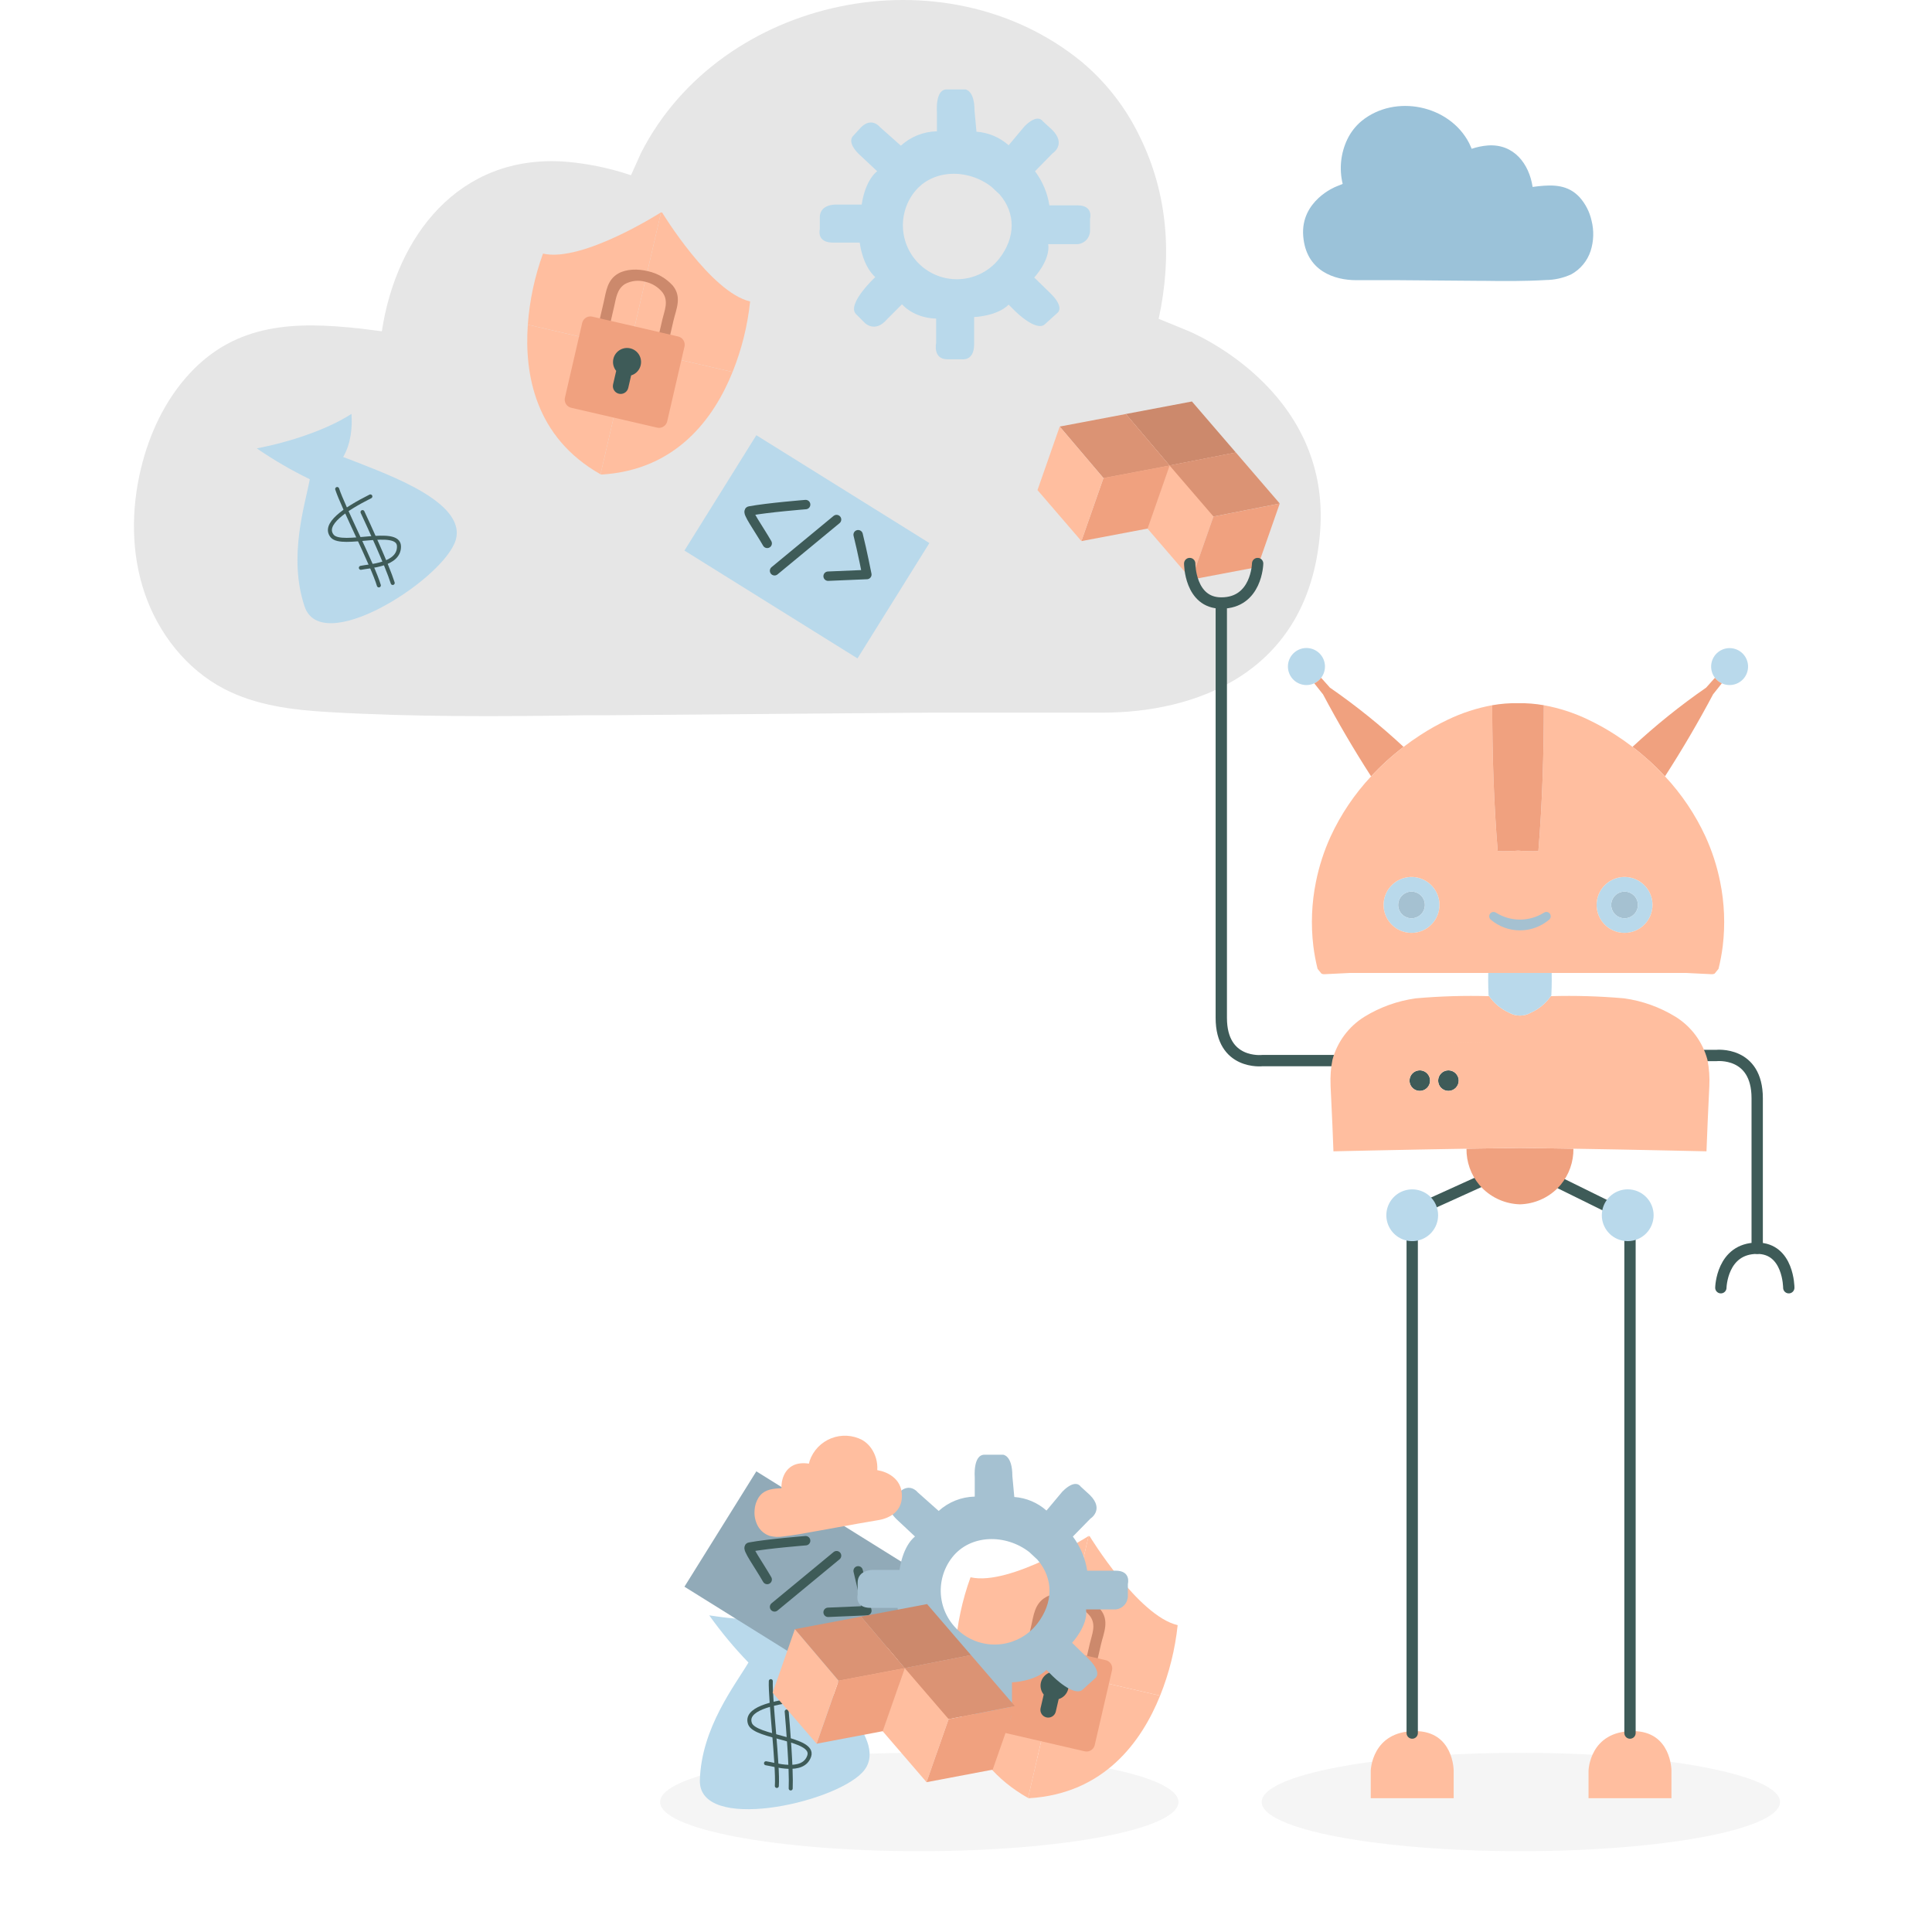 <svg width="512" height="512" viewBox="0 0 441 512" fill="none" xmlns="http://www.w3.org/2000/svg">
<path opacity="0.4" d="M208.121 490.583C246.053 490.583 276.803 484.748 276.803 477.549C276.803 470.35 246.053 464.514 208.121 464.514C170.189 464.514 139.438 470.35 139.438 477.549C139.438 484.748 170.189 490.583 208.121 490.583Z" fill="#E6E6E6"/>
<path opacity="0.4" d="M367.544 490.583C405.477 490.583 436.227 484.748 436.227 477.549C436.227 470.35 405.477 464.514 367.544 464.514C329.612 464.514 298.862 470.35 298.862 477.549C298.862 484.748 329.612 490.583 367.544 490.583Z" fill="#E6E6E6"/>
<path d="M65.692 87.795C69.497 62.663 86.063 40.812 114.304 42.842C120.233 43.332 126.081 44.539 131.719 46.439L134.43 40.416C155.612 -0.926 214.724 -13.389 251.145 16.371C257.621 21.798 262.864 28.543 266.526 36.157C274.169 51.626 275.09 68.337 271.556 84.489L279.062 87.558C279.062 87.558 317.361 102.677 314.338 140.976C311.314 179.276 280.07 188.851 256.888 188.851H211.554L125.33 189.548H119.707C96.832 189.905 73.945 190.023 51.295 188.689C41.862 188.134 32.22 186.914 23.846 182.536C13.913 177.342 6.5 167.893 2.868 157.289C-0.764 146.684 -0.771 135.022 1.862 124.126C4.098 114.869 8.283 105.965 14.754 98.977C27.214 85.522 42.828 85.203 59.846 87.055L65.692 87.795Z" fill="#E6E6E6"/>
<path d="M370.66 49.541C369.73 43.396 365.679 38.053 358.774 38.55C357.324 38.67 355.894 38.965 354.516 39.429L353.853 37.957C348.674 27.848 334.22 24.801 325.315 32.078C323.732 33.404 322.45 35.054 321.555 36.915C319.796 40.596 319.362 44.77 320.325 48.733L318.49 49.483C318.49 49.483 309.125 53.18 309.864 62.544C310.604 71.909 318.243 74.25 323.911 74.25H334.996L356.078 74.42H357.453C363.046 74.508 368.642 74.537 374.18 74.21C376.498 74.187 378.785 73.674 380.891 72.706C383.321 71.371 385.153 69.165 386.021 66.533C386.867 63.908 386.953 61.096 386.267 58.424C385.756 56.14 384.671 54.024 383.115 52.275C380.068 48.985 376.25 48.907 372.089 49.36L370.66 49.541Z" fill="#9BC2D9"/>
<path d="M58.54 122.284C67.195 125.778 89.57 133.503 84.922 144.054C80.274 154.605 49.642 173.878 45.221 160.723C40.801 147.568 45.358 133.728 46.6 127.001C41.719 124.633 37.022 121.901 32.551 118.828C41.174 117.165 51.07 113.931 57.646 109.691C57.898 113.231 57.52 117.547 55.443 121.107L58.54 122.284Z" fill="#B9D9EB"/>
<path d="M62.651 131.556C55.772 135.012 49.999 138.987 52.538 142.064C55.077 145.141 70.102 139.698 70.233 144.75C70.363 149.802 62.171 150.013 60.133 150.476" stroke="#3E5B58" stroke-width="1.062" stroke-linecap="round" stroke-linejoin="round"/>
<path d="M53.856 129.597C55.342 134.204 63.401 149.982 64.9 155.135" stroke="#3E5B58" stroke-width="1.062" stroke-linecap="round" stroke-linejoin="round"/>
<path d="M60.572 135.708C62.019 138.813 67.083 149.75 68.572 154.493" stroke="#3E5B58" stroke-width="1.062" stroke-linecap="round" stroke-linejoin="round"/>
<path d="M210.797 143.915L164.938 115.335L145.885 145.908L191.744 174.488L210.797 143.915Z" fill="#B9D9EB"/>
<path d="M167.816 144.002C165.58 140.102 162.224 135.504 163.171 135.41C167.951 134.515 178.004 133.717 178.004 133.717" stroke="#3E5B58" stroke-width="2.489" stroke-linecap="round" stroke-linejoin="round"/>
<path d="M186.198 137.684C185.264 138.469 169.763 151.261 169.763 151.261" stroke="#3E5B58" stroke-width="2.489" stroke-linecap="round" stroke-linejoin="round"/>
<path d="M191.916 141.704C193.001 146.025 194.227 152.259 194.227 152.259L183.956 152.694" stroke="#3E5B58" stroke-width="2.489" stroke-linecap="round" stroke-linejoin="round"/>
<path d="M131.365 92.28L123.644 125.691L123.933 125.758C143.823 124.555 153.742 110.74 158.641 98.583L131.365 92.28Z" fill="#FFBE9F"/>
<path d="M123.644 125.692L131.366 92.28L104.379 86.043C103.448 99.117 106.3 115.883 123.644 125.692Z" fill="#FFBE9F"/>
<path d="M108.401 67.205C106.195 73.268 104.842 79.608 104.378 86.043L131.365 92.28L139.688 56.266C139.688 56.266 118.851 69.62 108.401 67.205Z" fill="#FFBE9F"/>
<path d="M163.291 79.89C152.841 77.475 139.977 56.333 139.977 56.333L139.687 56.266L131.365 92.28L158.641 98.583C161.048 92.597 162.613 86.306 163.291 79.89V79.89Z" fill="#FFBE9F"/>
<path d="M140.04 84.651C140.574 82.343 141.784 79.797 140.063 77.484C138.924 76.077 137.345 75.095 135.581 74.694C133.762 74.167 131.809 74.371 130.138 75.263C128.006 76.597 127.764 79.02 127.283 81.106C126.958 82.512 126.633 83.917 126.308 85.323L123.425 84.657C123.787 83.091 124.149 81.526 124.511 79.96C125.135 77.257 125.403 74.107 128.425 72.437C130.505 71.288 133.513 71.198 136.232 71.874C138.748 72.434 141.03 73.755 142.769 75.658C145.318 78.73 143.662 82.009 142.971 85.001L142.055 88.962L139.197 88.302L140.04 84.651Z" fill="#CC896C"/>
<path d="M144.113 89.148L143.115 88.917L140 88.197L126.07 84.978L122.981 84.264L121.573 83.939C121.009 83.778 120.403 83.845 119.888 84.127C119.373 84.409 118.99 84.883 118.821 85.445L114.18 105.53C114.084 106.109 114.221 106.703 114.56 107.182C114.899 107.662 115.414 107.988 115.992 108.091L138.531 113.3C139.096 113.461 139.701 113.393 140.217 113.112C140.732 112.83 141.115 112.356 141.283 111.794L145.925 91.709C146.02 91.129 145.884 90.536 145.545 90.056C145.205 89.577 144.691 89.251 144.113 89.148V89.148Z" fill="#F0A17F"/>
<path d="M127.05 95.099C127.196 94.463 127.507 93.876 127.952 93.399C128.397 92.921 128.96 92.569 129.584 92.378C130.209 92.187 130.872 92.163 131.508 92.31C132.144 92.457 132.731 92.768 133.208 93.213C133.686 93.658 134.038 94.221 134.229 94.846C134.42 95.47 134.443 96.133 134.296 96.769C134.149 97.406 133.837 97.992 133.392 98.469C132.947 98.947 132.384 99.298 131.759 99.489L130.995 102.795C130.934 103.06 130.822 103.309 130.664 103.53C130.507 103.751 130.307 103.939 130.077 104.082C129.847 104.226 129.591 104.323 129.323 104.368C129.056 104.413 128.782 104.404 128.518 104.343C128.253 104.282 128.004 104.169 127.783 104.012C127.562 103.854 127.374 103.655 127.231 103.425C127.087 103.195 126.99 102.938 126.945 102.671C126.901 102.403 126.909 102.13 126.97 101.865L127.797 98.288C127.436 97.849 127.182 97.333 127.052 96.781C126.922 96.228 126.922 95.652 127.05 95.099V95.099Z" fill="#3E5B58"/>
<path d="M250.097 54.426H242.595C242.086 51.146 240.78 48.041 238.792 45.382L243.417 40.655C243.417 40.655 247.22 38.291 243.314 34.386L240.848 32.125C240.848 32.125 239.563 29.915 236.018 33.461L231.804 38.497C229.433 36.393 226.435 35.129 223.274 34.9L222.76 29.35C222.76 23.8 220.294 23.698 220.294 23.698H215.36C212.278 23.698 212.791 29.71 212.791 29.71V34.797C209.251 34.869 205.856 36.22 203.234 38.599L197.684 33.666C197.684 33.666 195.526 30.892 192.648 33.769L190.49 36.133C190.49 36.133 188.897 37.623 192.031 40.758L196.965 45.382C196.965 45.382 193.881 47.438 192.854 54.221H185.865C185.865 54.221 181.754 54.118 181.754 57.612V60.798C181.754 60.798 180.829 64.292 185.249 64.292H192.34C192.34 64.292 192.956 70.253 196.451 73.439C196.451 73.439 188.846 80.53 191.312 83.202L193.676 85.566C193.676 85.566 196.37 88.341 199.545 84.641L203.542 80.633C203.542 80.633 206.42 84.23 212.586 84.435V90.91C212.586 90.91 211.661 95.214 215.566 95.214H219.471C219.471 95.214 222.657 95.74 222.657 91.219V84.024C222.657 84.024 228.721 83.819 231.804 80.736L233.511 82.44C233.511 82.44 239.204 88.135 241.464 85.874L244.753 82.894C244.753 82.894 246.706 81.558 243.006 77.858L238.587 73.542C238.587 73.542 242.903 68.917 242.287 64.703H250.097C250.995 64.623 251.829 64.209 252.436 63.543C253.043 62.877 253.377 62.007 253.373 61.106V57.92C253.373 57.92 254.311 54.426 250.097 54.426ZM229.351 68.482C227.026 71.473 223.608 73.419 219.849 73.891C216.09 74.363 212.298 73.324 209.305 71.001C206.312 68.679 204.364 65.263 203.889 61.504C203.413 57.746 204.449 53.953 206.77 50.958C211.609 44.722 221.011 44.66 227.246 49.499L229.395 51.505C233.759 56.55 233.597 63.01 229.351 68.482Z" fill="#B9D9EB"/>
<path d="M292.01 119.916L274.436 123.371L262.845 109.716L280.373 106.397L292.01 119.916Z" fill="#CC896C"/>
<path d="M262.844 109.716L256.954 126.554L268.593 140.073L274.435 123.371L262.844 109.716Z" fill="#FBBDA0"/>
<path d="M292.009 119.916L274.436 123.371L268.594 140.074L286.121 136.754L292.009 119.916Z" fill="#F0A17F"/>
<path d="M303.648 133.435L286.074 136.89L274.436 123.371L292.011 119.916L303.648 133.435Z" fill="#DB9374"/>
<path d="M274.436 123.371L268.594 140.072L280.232 153.592L286.074 136.89L274.436 123.371Z" fill="#FFBE9F"/>
<path d="M303.647 133.435L286.073 136.89L280.231 153.593L297.758 150.273L303.647 133.435Z" fill="#F0A17F"/>
<path d="M245.337 113.042L256.927 126.697L274.454 123.378L262.863 109.722L245.337 113.042Z" fill="#DB9374"/>
<path d="M274.453 123.378L268.612 140.079L251.084 143.398L256.925 126.697L274.453 123.378Z" fill="#F0A17F"/>
<path d="M245.336 113.042L256.926 126.697L251.085 143.398L239.447 129.879L245.336 113.042Z" fill="#FFBE9F"/>
<path d="M175.682 440.259C182.61 446.512 200.972 461.452 192.983 469.765C184.994 478.078 149.605 485.659 149.972 471.786C150.338 457.913 159.372 446.48 162.849 440.588C159.077 436.688 155.604 432.509 152.461 428.087C161.13 429.487 171.535 429.848 179.168 428.125C178.188 431.536 176.351 435.46 173.177 438.09L175.682 440.259Z" fill="#B9D9EB"/>
<path d="M176.358 450.379C168.71 451.263 161.924 453.014 163.252 456.776C164.579 460.537 180.56 460.585 178.948 465.375C177.335 470.164 169.568 467.55 167.496 467.284" stroke="#3E5B58" stroke-width="1.062" stroke-linecap="round" stroke-linejoin="round"/>
<path d="M168.772 445.519C168.585 450.356 170.735 467.941 170.373 473.296" stroke="#3E5B58" stroke-width="1.062" stroke-linecap="round" stroke-linejoin="round"/>
<path d="M172.98 453.565C173.273 456.978 174.273 468.989 174.042 473.955" stroke="#3E5B58" stroke-width="1.062" stroke-linecap="round" stroke-linejoin="round"/>
<path d="M210.797 418.501L164.938 389.921L145.885 420.494L191.744 449.074L210.797 418.501Z" fill="#91AAB8"/>
<path d="M167.816 418.588C165.58 414.688 162.224 410.09 163.171 409.996C167.951 409.101 178.004 408.303 178.004 408.303" stroke="#3E5B58" stroke-width="2.489" stroke-linecap="round" stroke-linejoin="round"/>
<path d="M186.198 412.27C185.264 413.055 169.763 425.847 169.763 425.847" stroke="#3E5B58" stroke-width="2.489" stroke-linecap="round" stroke-linejoin="round"/>
<path d="M191.916 416.29C193.001 420.611 194.227 426.845 194.227 426.845L183.956 427.28" stroke="#3E5B58" stroke-width="2.489" stroke-linecap="round" stroke-linejoin="round"/>
<path d="M244.666 443.068L236.945 476.48L237.234 476.546C257.123 475.343 267.042 461.528 271.942 449.371L244.666 443.068Z" fill="#FFBE9F"/>
<path d="M236.945 476.479L244.667 443.068L217.68 436.831C216.749 449.905 219.601 466.671 236.945 476.479Z" fill="#FFBE9F"/>
<path d="M221.702 417.993C219.497 424.056 218.143 430.396 217.68 436.831L244.666 443.068L252.989 407.054C252.989 407.054 232.153 420.408 221.702 417.993Z" fill="#FFBE9F"/>
<path d="M276.593 430.678C266.142 428.263 253.278 407.121 253.278 407.121L252.989 407.054L244.666 443.068L271.942 449.371C274.349 443.385 275.914 437.094 276.593 430.678V430.678Z" fill="#FFBE9F"/>
<path d="M253.341 435.44C253.875 433.132 255.084 430.586 253.364 428.272C252.225 426.866 250.646 425.883 248.881 425.483C247.063 424.955 245.11 425.159 243.439 426.051C241.307 427.386 241.065 429.809 240.583 431.894C240.258 433.3 239.934 434.706 239.609 436.112L236.726 435.446C237.088 433.88 237.45 432.314 237.812 430.749C238.436 428.046 238.704 424.896 241.726 423.226C243.806 422.076 246.813 421.987 249.533 422.663C252.048 423.223 254.331 424.544 256.069 426.446C258.619 429.519 256.963 432.797 256.272 435.789L255.356 439.751L252.498 439.09L253.341 435.44Z" fill="#CC896C"/>
<path d="M257.414 439.936L256.416 439.706L253.3 438.986L239.371 435.767L236.282 435.053L234.874 434.728C234.309 434.566 233.704 434.634 233.189 434.916C232.674 435.198 232.29 435.671 232.122 436.234L227.48 456.318C227.385 456.898 227.522 457.492 227.861 457.971C228.2 458.45 228.714 458.777 229.293 458.879L251.832 464.088C252.397 464.25 253.002 464.182 253.517 463.9C254.032 463.618 254.416 463.145 254.584 462.582L259.226 442.497C259.321 441.918 259.185 441.324 258.845 440.845C258.506 440.365 257.992 440.039 257.414 439.936V439.936Z" fill="#F0A17F"/>
<path d="M240.35 445.887C240.497 445.251 240.808 444.665 241.253 444.187C241.698 443.709 242.261 443.357 242.885 443.166C243.509 442.975 244.173 442.951 244.809 443.098C245.445 443.245 246.032 443.556 246.509 444.001C246.987 444.446 247.339 445.009 247.53 445.634C247.72 446.258 247.744 446.921 247.597 447.558C247.45 448.194 247.138 448.78 246.693 449.257C246.248 449.735 245.685 450.086 245.06 450.277L244.296 453.584C244.235 453.848 244.123 454.098 243.965 454.318C243.807 454.539 243.608 454.727 243.378 454.87C242.913 455.161 242.352 455.254 241.818 455.131C241.285 455.008 240.822 454.677 240.531 454.213C240.241 453.748 240.147 453.187 240.271 452.653L241.098 449.076C240.737 448.637 240.482 448.121 240.353 447.569C240.223 447.016 240.222 446.44 240.35 445.887V445.887Z" fill="#3E5B58"/>
<path d="M260.124 416.244H252.622C252.113 412.964 250.807 409.859 248.819 407.2L253.444 402.473C253.444 402.473 257.247 400.109 253.341 396.204L250.875 393.943C250.875 393.943 249.59 391.733 246.044 395.279L241.831 400.315C239.46 398.211 236.462 396.946 233.301 396.718L232.787 391.168C232.787 385.618 230.32 385.516 230.32 385.516H225.387C222.304 385.516 222.818 391.528 222.818 391.528V396.615C219.278 396.687 215.883 398.038 213.26 400.417L207.711 395.484C207.711 395.484 205.553 392.71 202.675 395.587L200.517 397.951C200.517 397.951 198.924 399.441 202.058 402.576L206.991 407.2C206.991 407.2 203.908 409.256 202.881 416.039H195.892C195.892 416.039 191.781 415.936 191.781 419.43V422.616C191.781 422.616 190.856 426.11 195.276 426.11H202.367C202.367 426.11 202.983 432.071 206.477 435.257C206.477 435.257 198.873 442.348 201.339 445.02L203.703 447.384C203.703 447.384 206.397 450.159 209.572 446.459L213.569 442.451C213.569 442.451 216.446 446.048 222.613 446.253V452.728C222.613 452.728 221.688 457.032 225.593 457.032H229.498C229.498 457.032 232.684 457.558 232.684 453.036V445.842C232.684 445.842 238.748 445.637 241.831 442.554L243.537 444.258C243.537 444.258 249.23 449.953 251.491 447.692L254.78 444.712C254.78 444.712 256.733 443.376 253.033 439.676L248.614 435.36C248.614 435.36 252.93 430.735 252.313 426.521H260.124C261.022 426.441 261.856 426.027 262.463 425.361C263.07 424.695 263.404 423.825 263.4 422.924V419.738C263.4 419.738 264.338 416.244 260.124 416.244ZM239.378 430.3C237.052 433.291 233.635 435.237 229.876 435.709C226.117 436.181 222.325 435.142 219.332 432.819C216.339 430.497 214.391 427.081 213.915 423.322C213.44 419.564 214.476 415.77 216.797 412.776C221.636 406.54 231.038 406.477 237.273 411.317L239.422 413.323C243.785 418.368 243.624 424.828 239.378 430.3Z" fill="#A5C1D1"/>
<path d="M221.823 438.619L204.249 442.075L192.658 428.418L210.186 425.1L221.823 438.619Z" fill="#CC896C"/>
<path d="M192.659 428.419L186.769 445.258L198.408 458.777L204.25 442.075L192.659 428.419Z" fill="#FBBDA0"/>
<path d="M221.822 438.619L204.249 442.075L198.407 458.776L215.934 455.457L221.822 438.619Z" fill="#F0A17F"/>
<path d="M233.461 452.138L215.887 455.594L204.249 442.075L221.824 438.619L233.461 452.138Z" fill="#DB9374"/>
<path d="M204.249 442.075L198.407 458.776L210.045 472.295L215.887 455.594L204.249 442.075Z" fill="#FFBE9F"/>
<path d="M233.46 452.138L215.886 455.594L210.044 472.295L227.571 468.976L233.46 452.138Z" fill="#F0A17F"/>
<path d="M175.15 431.745L186.74 445.4L204.268 442.081L192.677 428.426L175.15 431.745Z" fill="#DB9374"/>
<path d="M204.267 442.082L198.426 458.783L180.899 462.102L186.739 445.4L204.267 442.082Z" fill="#F0A17F"/>
<path d="M175.15 431.745L186.74 445.4L180.9 462.101L169.262 448.582L175.15 431.745Z" fill="#FFBE9F"/>
<path d="M171.59 394.402C171.524 391.212 173.108 388.156 176.645 387.805C177.389 387.739 178.138 387.764 178.876 387.878L179.083 387.076C179.554 385.737 180.308 384.515 181.294 383.494C182.28 382.473 183.474 381.676 184.795 381.158C186.116 380.64 187.534 380.412 188.951 380.491C190.368 380.569 191.752 380.952 193.008 381.613C193.924 382.147 194.717 382.869 195.332 383.733C196.542 385.442 197.126 387.515 196.984 389.604L197.978 389.824C197.978 389.824 203.038 390.878 203.481 395.68C203.923 400.482 200.262 402.333 197.395 402.827L191.787 403.793L181.136 405.717L180.44 405.837C177.618 406.369 174.79 406.871 171.959 407.189C170.785 407.38 169.583 407.32 168.433 407.013C167.088 406.55 165.968 405.594 165.3 404.337C164.642 403.083 164.354 401.668 164.468 400.257C164.528 399.056 164.892 397.891 165.527 396.871C166.781 394.941 168.706 394.569 170.851 394.435L171.59 394.402Z" fill="#FFBE9F"/>
<path d="M288.154 159.804V269.745C288.154 282.3 299.015 281.07 299.015 281.07H329.467" stroke="#3E5B58" stroke-width="3" stroke-linecap="round" stroke-linejoin="round"/>
<path d="M297.787 149.341C297.787 149.341 297.571 159.803 288.155 159.803C279.785 159.803 279.785 149.341 279.785 149.341" stroke="#3E5B58" stroke-width="3" stroke-linecap="round" stroke-linejoin="round"/>
<path d="M430.175 330.8V291.045C430.175 278.489 419.315 279.72 419.315 279.72H388.862" stroke="#3E5B58" stroke-width="3" stroke-linecap="round" stroke-linejoin="round"/>
<path d="M420.543 341.263C420.543 341.263 420.759 330.8 430.175 330.8C438.546 330.8 438.546 341.263 438.546 341.263" stroke="#3E5B58" stroke-width="3" stroke-linecap="round" stroke-linejoin="round"/>
<path d="M327.765 476.547V469.223C327.765 469.223 328.028 458.76 339.521 458.76C349.736 458.76 349.736 469.223 349.736 469.223V476.547H327.765Z" fill="#FFBE9F"/>
<path d="M338.75 323.168V459.28" stroke="#3E5B58" stroke-width="3" stroke-linecap="round" stroke-linejoin="round"/>
<path d="M385.48 476.547V469.223C385.48 469.223 385.744 458.76 397.236 458.76C407.452 458.76 407.452 469.223 407.452 469.223V476.547H385.48Z" fill="#FFBE9F"/>
<path d="M396.466 323.168V459.28" stroke="#3E5B58" stroke-width="3" stroke-linecap="round" stroke-linejoin="round"/>
<path d="M340.761 320.348L367.307 308.308L393.38 321.147" stroke="#3E5B58" stroke-width="3" stroke-linecap="round" stroke-linejoin="round"/>
<path d="M312.798 181.087C311.71 181.594 310.474 181.686 309.324 181.344C308.173 181.003 307.187 180.251 306.553 179.232C305.919 178.213 305.679 176.997 305.881 175.814C306.082 174.631 306.709 173.562 307.645 172.81C308.58 172.058 309.759 171.675 310.958 171.733C312.157 171.791 313.293 172.286 314.152 173.124C315.011 173.963 315.532 175.087 315.619 176.284C315.705 177.481 315.35 178.669 314.62 179.622C314.14 180.25 313.515 180.753 312.798 181.087V181.087Z" fill="#B9D9EB"/>
<path d="M316.869 182.146L316.93 182.211L316.926 182.215C316.904 182.194 316.879 182.176 316.852 182.163C316.856 182.163 316.865 182.159 316.869 182.146Z" fill="#5CFFE6"/>
<path d="M348.35 289.102C349.854 289.102 351.074 287.882 351.074 286.377C351.074 284.873 349.854 283.653 348.35 283.653C346.845 283.653 345.625 284.873 345.625 286.377C345.625 287.882 346.845 289.102 348.35 289.102Z" fill="#3E5B58"/>
<path d="M378.2 304.367C374.569 304.31 370.938 304.258 367.307 304.21C363.676 304.254 360.045 304.306 356.414 304.367C355.32 304.384 354.23 304.402 353.135 304.419C353.091 307.902 354.285 311.286 356.505 313.97C356.749 314.266 357.006 314.549 357.277 314.824C359.925 317.493 363.496 319.044 367.254 319.157C367.288 319.159 367.321 319.159 367.354 319.157C371.114 319.043 374.686 317.492 377.337 314.824C377.607 314.549 377.864 314.266 378.108 313.97C380.324 311.284 381.516 307.901 381.473 304.419C380.384 304.402 379.29 304.384 378.2 304.367Z" fill="#F0A17F"/>
<path d="M340.76 283.653C341.299 283.653 341.826 283.813 342.274 284.112C342.722 284.411 343.071 284.837 343.277 285.335C343.483 285.832 343.537 286.38 343.432 286.909C343.327 287.437 343.067 287.923 342.686 288.304C342.305 288.685 341.82 288.944 341.292 289.049C340.763 289.154 340.215 289.1 339.717 288.894C339.22 288.688 338.794 288.339 338.495 287.891C338.195 287.443 338.036 286.916 338.036 286.377C338.035 286.019 338.106 285.665 338.243 285.334C338.379 285.004 338.58 284.703 338.833 284.45C339.086 284.197 339.387 283.997 339.717 283.86C340.048 283.723 340.402 283.653 340.76 283.653Z" fill="#3E5B58"/>
<path d="M418.564 183.859C418.572 183.872 418.577 183.881 418.586 183.881L418.555 183.92L418.538 183.903C418.547 183.889 418.556 183.874 418.564 183.859V183.859Z" fill="#5CFFE6"/>
<path d="M420.795 181.087C420.079 180.752 419.454 180.249 418.973 179.622C418.247 178.672 417.893 177.488 417.98 176.295C418.067 175.103 418.587 173.983 419.443 173.147C420.3 172.312 421.432 171.819 422.627 171.762C423.821 171.704 424.996 172.086 425.928 172.836C426.86 173.585 427.486 174.65 427.686 175.829C427.887 177.008 427.649 178.22 427.017 179.235C426.386 180.251 425.404 181 424.257 181.341C423.111 181.682 421.879 181.592 420.795 181.087V181.087Z" fill="#B9D9EB"/>
<path d="M418.973 179.622L416.72 182.146L416.663 182.211L416.667 182.216C409.787 186.977 403.257 192.227 397.13 197.925C400.219 200.278 403.099 202.891 405.739 205.737C410.312 198.645 414.578 191.367 418.537 183.903C418.547 183.889 418.556 183.874 418.564 183.859C418.572 183.872 418.577 183.881 418.585 183.881L420.796 181.087C420.08 180.751 419.455 180.249 418.973 179.622Z" fill="#F0A17F"/>
<path d="M341.07 242.321C340.574 242.816 339.943 243.154 339.256 243.29C338.569 243.427 337.857 243.357 337.21 243.089C336.563 242.821 336.01 242.367 335.621 241.784C335.232 241.202 335.024 240.517 335.024 239.817C335.024 239.116 335.232 238.432 335.621 237.849C336.01 237.267 336.563 236.813 337.21 236.545C337.857 236.277 338.569 236.207 339.256 236.343C339.943 236.48 340.574 236.817 341.07 237.313C341.733 237.977 342.106 238.878 342.106 239.817C342.106 240.756 341.733 241.657 341.07 242.321Z" fill="#A5C1D1"/>
<path d="M336.061 242.321C336.556 242.817 337.187 243.154 337.874 243.291C338.561 243.427 339.273 243.357 339.92 243.089C340.567 242.821 341.12 242.367 341.509 241.785C341.899 241.202 342.106 240.518 342.106 239.817C342.106 239.117 341.899 238.432 341.509 237.85C341.12 237.267 340.567 236.813 339.92 236.545C339.273 236.277 338.561 236.207 337.874 236.344C337.187 236.48 336.556 236.818 336.061 237.313C335.397 237.977 335.024 238.878 335.024 239.817C335.024 240.756 335.397 241.657 336.061 242.321ZM338.567 232.405C340.033 232.405 341.465 232.839 342.684 233.654C343.903 234.468 344.852 235.625 345.413 236.979C345.974 238.333 346.121 239.823 345.835 241.261C345.549 242.698 344.843 244.019 343.807 245.055C342.77 246.091 341.45 246.797 340.013 247.083C338.575 247.369 337.085 247.222 335.731 246.661C334.377 246.1 333.22 245.151 332.406 243.932C331.591 242.713 331.157 241.281 331.157 239.815C331.157 238.842 331.348 237.878 331.721 236.979C332.093 236.08 332.639 235.263 333.327 234.575C334.015 233.887 334.832 233.341 335.731 232.969C336.63 232.596 337.594 232.405 338.567 232.405Z" fill="#B9D9EB"/>
<path d="M416.993 280.863C415.724 276.119 412.696 272.037 408.524 269.447C404.372 266.898 399.737 265.238 394.911 264.57C388.45 263.999 381.962 263.807 375.479 263.994C374.136 265.918 372.293 267.438 370.147 268.388C369.283 268.885 368.303 269.146 367.305 269.146C366.308 269.146 365.328 268.885 364.464 268.388C362.317 267.438 360.472 265.918 359.128 263.994C352.646 263.807 346.159 263.999 339.7 264.57C334.874 265.237 330.239 266.898 326.087 269.447C321.915 272.038 318.885 276.12 317.613 280.863C317.184 283.006 317.016 285.192 317.112 287.375C317.112 287.528 317.112 287.685 317.117 287.837C317.173 288.988 317.23 290.143 317.282 291.29C317.509 295.967 317.723 300.618 317.875 305.112C321.192 305.034 324.511 304.961 327.831 304.894C327.726 302.652 327.62 300.41 327.513 298.17C327.619 300.411 327.725 302.652 327.831 304.894C336.266 304.715 344.7 304.557 353.134 304.419C354.228 304.402 355.318 304.384 356.413 304.367C360.043 304.31 363.674 304.258 367.306 304.21C370.937 304.253 374.568 304.306 378.199 304.367C379.288 304.384 380.383 304.402 381.472 304.419C389.907 304.554 398.343 304.712 406.78 304.894C410.098 304.964 413.416 305.037 416.736 305.112C416.828 302.484 416.937 299.807 417.059 297.1C417.163 294.673 417.281 292.218 417.399 289.76C417.43 289.119 417.46 288.478 417.49 287.837C417.61 285.501 417.443 283.159 416.993 280.863V280.863ZM327.177 290.096C327.233 288.771 327.493 287.463 327.947 286.218C327.493 287.463 327.233 288.771 327.177 290.096V290.096ZM340.76 289.102C340.221 289.102 339.694 288.942 339.246 288.643C338.798 288.343 338.449 287.918 338.243 287.42C338.036 286.922 337.982 286.374 338.088 285.846C338.193 285.317 338.452 284.832 338.833 284.451C339.214 284.07 339.7 283.81 340.228 283.705C340.757 283.6 341.304 283.654 341.802 283.86C342.3 284.067 342.726 284.416 343.025 284.864C343.324 285.312 343.484 285.839 343.484 286.377C343.484 287.1 343.197 287.793 342.686 288.303C342.175 288.814 341.482 289.101 340.76 289.102V289.102ZM348.348 289.102C347.809 289.102 347.283 288.942 346.835 288.642C346.387 288.343 346.038 287.917 345.831 287.42C345.625 286.922 345.571 286.374 345.677 285.846C345.782 285.317 346.041 284.832 346.422 284.451C346.803 284.07 347.289 283.81 347.817 283.705C348.346 283.6 348.894 283.654 349.391 283.86C349.889 284.067 350.315 284.416 350.614 284.864C350.913 285.312 351.073 285.839 351.073 286.377C351.073 287.1 350.786 287.793 350.275 288.304C349.764 288.814 349.071 289.102 348.348 289.102V289.102ZM346.543 276.551C351.124 276.302 355.73 276.146 360.361 276.085C355.736 276.148 351.13 276.304 346.543 276.551V276.551ZM374.248 276.085C378.872 276.148 383.478 276.304 388.066 276.551C383.484 276.302 378.878 276.146 374.248 276.085V276.085ZM402.076 279.976C402.765 280.51 403.405 281.106 403.986 281.757C403.405 281.106 402.765 280.51 402.076 279.976V279.976ZM407.417 291.447C407.31 293.689 407.204 295.931 407.098 298.17C407.205 295.93 407.311 293.689 407.417 291.447C407.507 290.008 407.352 288.565 406.958 287.178C407.352 288.564 407.507 290.008 407.417 291.447V291.447Z" fill="#FFBE9F"/>
<path d="M397.527 242.322C397.032 242.816 396.401 243.153 395.714 243.29C395.028 243.426 394.316 243.356 393.669 243.088C393.023 242.82 392.47 242.366 392.081 241.784C391.692 241.202 391.485 240.517 391.485 239.817C391.485 239.117 391.692 238.433 392.081 237.851C392.47 237.269 393.023 236.815 393.669 236.547C394.316 236.279 395.028 236.209 395.714 236.345C396.401 236.481 397.032 236.818 397.527 237.313C397.856 237.642 398.117 238.032 398.295 238.462C398.474 238.892 398.565 239.352 398.565 239.817C398.565 240.283 398.474 240.743 398.295 241.173C398.117 241.603 397.856 241.993 397.527 242.322V242.322Z" fill="#A5C1D1"/>
<path d="M392.523 242.321C393.019 242.816 393.649 243.153 394.336 243.289C395.023 243.426 395.734 243.355 396.381 243.087C397.028 242.819 397.58 242.366 397.969 241.784C398.358 241.202 398.565 240.517 398.565 239.817C398.565 239.117 398.358 238.433 397.969 237.851C397.58 237.269 397.028 236.815 396.381 236.547C395.734 236.279 395.023 236.209 394.336 236.345C393.649 236.481 393.019 236.818 392.523 237.313C392.194 237.642 391.933 238.032 391.755 238.462C391.577 238.891 391.485 239.352 391.485 239.817C391.485 240.282 391.577 240.743 391.755 241.173C391.933 241.602 392.194 241.993 392.523 242.321V242.321ZM395.025 232.405C396.491 232.405 397.924 232.839 399.142 233.654C400.361 234.468 401.311 235.625 401.872 236.979C402.432 238.333 402.579 239.823 402.293 241.261C402.007 242.698 401.302 244.019 400.265 245.055C399.229 246.091 397.909 246.797 396.471 247.083C395.034 247.369 393.544 247.222 392.19 246.661C390.836 246.1 389.678 245.151 388.864 243.932C388.05 242.713 387.615 241.281 387.615 239.815C387.615 238.842 387.807 237.878 388.179 236.979C388.551 236.08 389.097 235.263 389.785 234.575C390.474 233.887 391.29 233.341 392.19 232.969C393.089 232.596 394.052 232.405 395.025 232.405V232.405Z" fill="#B9D9EB"/>
<path d="M316.925 182.216C316.903 182.194 316.878 182.177 316.851 182.163C316.856 182.163 316.864 182.159 316.869 182.146L314.619 179.622C314.138 180.249 313.513 180.751 312.797 181.087L315.007 183.881L315.038 183.92L315.056 183.903C319.013 191.361 323.279 198.64 327.854 205.741C330.494 202.895 333.374 200.282 336.462 197.93C330.337 192.227 323.808 186.976 316.925 182.216Z" fill="#F0A17F"/>
<path d="M359.129 263.994C359.081 263.933 359.033 263.867 358.99 263.802C358.85 261.156 358.859 258.772 358.942 256.405C361.557 256.322 364.176 256.249 366.797 256.187C369.756 256.261 372.713 256.344 375.667 256.435C375.754 258.794 375.759 261.169 375.619 263.802C375.576 263.867 375.528 263.933 375.48 263.994C374.137 265.918 372.294 267.438 370.149 268.388C369.284 268.885 368.304 269.146 367.307 269.146C366.309 269.146 365.329 268.885 364.465 268.388C362.318 267.438 360.473 265.918 359.129 263.994Z" fill="#B9D9EB"/>
<path d="M420.355 233.695C419.528 229.566 418.227 225.545 416.48 221.713C413.774 215.849 410.148 210.456 405.74 205.737C403.099 202.891 400.219 200.278 397.131 197.926C395.701 196.831 394.231 195.795 392.72 194.818C390.376 193.289 387.933 191.92 385.405 190.72C381.676 188.926 377.724 187.641 373.653 186.897L373.631 187.024C373.631 199.843 373.239 212.659 372.184 225.548C370.388 225.615 368.589 225.574 366.797 225.426C365.005 225.574 363.206 225.615 361.409 225.548C360.354 212.659 359.962 199.843 359.958 187.024L359.936 186.897C355.867 187.643 351.917 188.928 348.189 190.72C345.661 191.92 343.217 193.289 340.874 194.818C339.366 195.798 337.892 196.831 336.463 197.93C333.375 200.282 330.494 202.896 327.854 205.741C323.444 210.458 319.818 215.85 317.113 221.713C315.366 225.545 314.066 229.566 313.238 233.695C312.102 239.286 311.868 245.022 312.545 250.687C312.795 252.731 313.172 254.757 313.672 256.755C314.027 257.193 314.335 257.572 314.69 258.01L314.72 258.025C314.947 258.138 315.198 258.19 315.45 258.178C317.743 258.062 320.036 257.949 322.331 257.84H411.263C413.559 257.947 415.852 258.06 418.143 258.178C418.395 258.19 418.647 258.138 418.873 258.025L418.903 258.01C419.259 257.572 419.566 257.193 419.922 256.755C420.421 254.757 420.798 252.731 421.049 250.687C421.725 245.022 421.491 239.286 420.355 233.695V233.695ZM338.568 247.226C337.102 247.226 335.67 246.791 334.451 245.977C333.233 245.163 332.283 244.005 331.722 242.651C331.161 241.297 331.014 239.807 331.3 238.37C331.586 236.932 332.292 235.612 333.328 234.576C334.364 233.539 335.685 232.833 337.122 232.547C338.56 232.261 340.05 232.408 341.404 232.969C342.758 233.53 343.915 234.48 344.729 235.698C345.544 236.917 345.978 238.35 345.978 239.815C345.978 240.788 345.787 241.752 345.414 242.651C345.042 243.55 344.496 244.367 343.808 245.055C343.12 245.743 342.303 246.289 341.404 246.662C340.505 247.034 339.541 247.226 338.568 247.226H338.568ZM395.026 248.036C396.01 248.034 396.986 247.855 397.907 247.507C396.986 247.855 396.01 248.035 395.026 248.036V248.036ZM395.026 247.226C393.56 247.226 392.127 246.791 390.909 245.977C389.69 245.163 388.74 244.005 388.179 242.651C387.618 241.297 387.472 239.807 387.758 238.37C388.043 236.932 388.749 235.612 389.786 234.576C390.822 233.539 392.142 232.833 393.58 232.547C395.017 232.261 396.507 232.408 397.861 232.969C399.215 233.53 400.373 234.48 401.187 235.698C402.001 236.917 402.436 238.35 402.436 239.815C402.436 240.788 402.244 241.752 401.872 242.651C401.499 243.55 400.954 244.367 400.265 245.055C399.577 245.743 398.76 246.289 397.861 246.662C396.962 247.034 395.999 247.226 395.026 247.226V247.226Z" fill="#FFBE9F"/>
<path d="M366.796 186.348C369.094 186.31 371.39 186.494 373.653 186.897L373.631 187.024C373.631 199.844 373.239 212.659 372.184 225.548C370.387 225.615 368.588 225.574 366.796 225.426C365.004 225.574 363.205 225.615 361.408 225.548C360.353 212.659 359.961 199.844 359.957 187.024L359.935 186.897C362.199 186.494 364.497 186.31 366.796 186.348V186.348Z" fill="#F0A17F"/>
<path d="M375.456 242.815C375.455 242.609 375.398 242.407 375.292 242.23C375.186 242.052 375.034 241.907 374.852 241.809C374.67 241.711 374.465 241.664 374.259 241.672C374.053 241.681 373.852 241.744 373.679 241.857C371.771 243.061 369.562 243.7 367.306 243.7C365.05 243.7 362.84 243.061 360.932 241.857C360.759 241.744 360.559 241.681 360.353 241.672C360.146 241.664 359.941 241.711 359.76 241.809C359.578 241.907 359.426 242.052 359.32 242.23C359.213 242.407 359.156 242.609 359.155 242.815V242.84C359.154 243.003 359.187 243.164 359.254 243.312C359.321 243.461 359.419 243.593 359.542 243.7C361.708 245.545 364.46 246.558 367.306 246.558C370.151 246.558 372.903 245.545 375.07 243.7C375.192 243.593 375.291 243.461 375.357 243.312C375.424 243.164 375.458 243.003 375.456 242.84V242.815Z" fill="#A5C1D1"/>
<path d="M345.454 320.565H345.45C345.169 319.303 344.537 318.146 343.627 317.228C342.718 316.31 341.567 315.667 340.308 315.375C339.049 315.082 337.732 315.151 336.511 315.573C335.289 315.996 334.212 316.755 333.403 317.764C332.594 318.772 332.087 319.988 331.939 321.272C331.791 322.557 332.009 323.856 332.568 325.022C333.127 326.188 334.004 327.172 335.098 327.861C336.191 328.55 337.457 328.916 338.75 328.916C339.046 328.918 339.342 328.899 339.635 328.86C341.288 328.644 342.807 327.834 343.907 326.581C345.007 325.328 345.614 323.718 345.616 322.051C345.615 321.551 345.561 321.053 345.454 320.565V320.565Z" fill="#B9D9EB"/>
<path d="M395.862 315.186C394.3 315.186 392.784 315.719 391.565 316.697C390.347 317.675 389.498 319.039 389.158 320.565C389.052 321.053 388.997 321.551 388.997 322.051C388.997 323.718 389.604 325.328 390.703 326.581C391.803 327.833 393.321 328.643 394.973 328.86C395.268 328.898 395.565 328.917 395.862 328.916C397.682 328.913 399.427 328.189 400.713 326.902C402 325.615 402.724 323.871 402.728 322.051C402.727 320.23 402.004 318.484 400.716 317.197C399.429 315.91 397.683 315.186 395.862 315.186V315.186Z" fill="#B9D9EB"/>
</svg>
